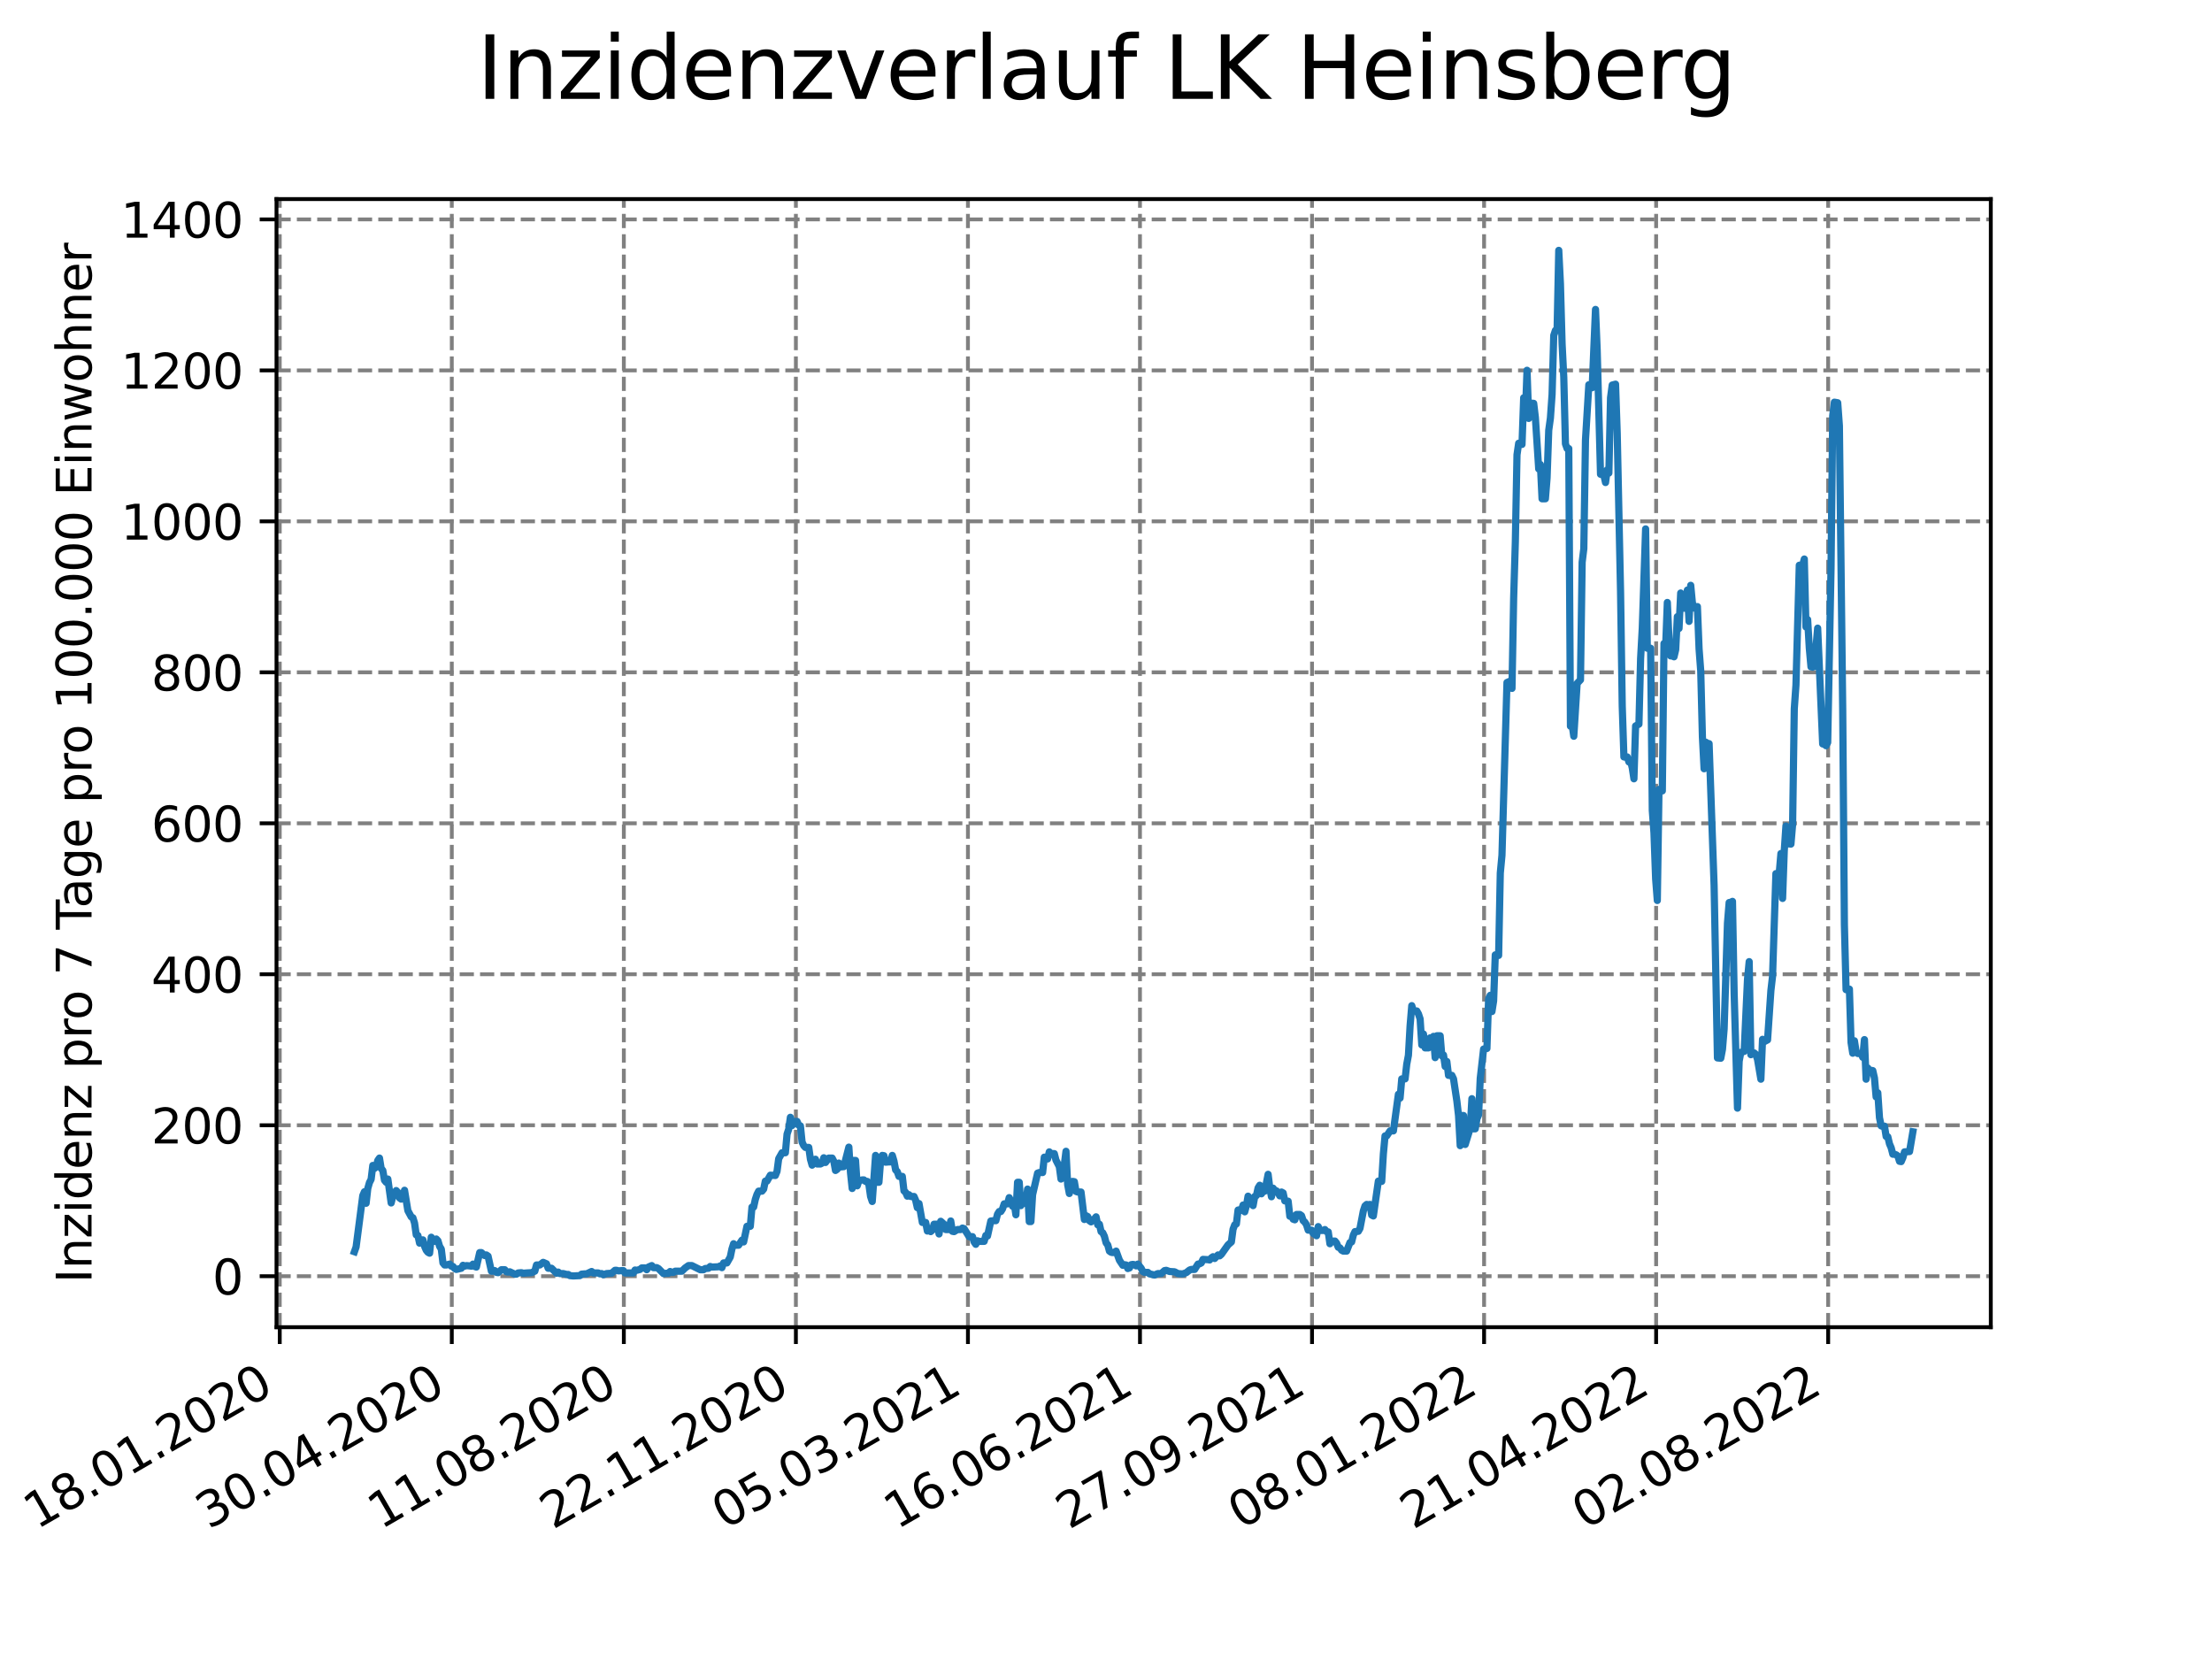 <?xml version="1.0" encoding="utf-8" standalone="no"?>
<!DOCTYPE svg PUBLIC "-//W3C//DTD SVG 1.1//EN"
  "http://www.w3.org/Graphics/SVG/1.1/DTD/svg11.dtd">
<svg xmlns:xlink="http://www.w3.org/1999/xlink" width="460.8pt" height="345.6pt" viewBox="0 0 460.8 345.6" xmlns="http://www.w3.org/2000/svg" version="1.1">
 <defs>
  <style type="text/css">*{stroke-linejoin: round; stroke-linecap: butt}</style>
 </defs>
 <g id="figure_1">
  <g id="patch_1">
   <path d="M 0 345.6 
L 460.8 345.6 
L 460.8 0 
L 0 0 
z
" style="fill: #ffffff"/>
  </g>
  <g id="axes_1">
   <g id="patch_2">
    <path d="M 57.6 276.48 
L 414.72 276.48 
L 414.72 41.472 
L 57.6 41.472 
z
" style="fill: #ffffff"/>
   </g>
   <g id="matplotlib.axis_1">
    <g id="xtick_1">
     <g id="line2d_1">
      <path d="M 58.276 276.48 
L 58.276 41.472 
" clip-path="url(#p4621b4d606)" style="fill: none; stroke-dasharray: 2.96,1.28; stroke-dashoffset: 0; stroke: #808080; stroke-width: 0.8"/>
     </g>
     <g id="line2d_2">
      <defs>
       <path id="m9d79e80328" d="M 0 0 
L 0 3.5 
" style="stroke: #000000; stroke-width: 0.8"/>
      </defs>
      <g>
       <use xlink:href="#m9d79e80328" x="58.276" y="276.48" style="stroke: #000000; stroke-width: 0.8"/>
      </g>
     </g>
     <g id="text_1">
      <!-- 18.01.2020 -->
      <g transform="translate(7.65 318.689) rotate(-30) scale(0.1 -0.1)">
       <defs>
        <path id="DejaVuSans-31" d="M 794 531 
L 1825 531 
L 1825 4091 
L 703 3866 
L 703 4441 
L 1819 4666 
L 2450 4666 
L 2450 531 
L 3481 531 
L 3481 0 
L 794 0 
L 794 531 
z
" transform="scale(0.016)"/>
        <path id="DejaVuSans-38" d="M 2034 2216 
Q 1584 2216 1326 1975 
Q 1069 1734 1069 1313 
Q 1069 891 1326 650 
Q 1584 409 2034 409 
Q 2484 409 2743 651 
Q 3003 894 3003 1313 
Q 3003 1734 2745 1975 
Q 2488 2216 2034 2216 
z
M 1403 2484 
Q 997 2584 770 2862 
Q 544 3141 544 3541 
Q 544 4100 942 4425 
Q 1341 4750 2034 4750 
Q 2731 4750 3128 4425 
Q 3525 4100 3525 3541 
Q 3525 3141 3298 2862 
Q 3072 2584 2669 2484 
Q 3125 2378 3379 2068 
Q 3634 1759 3634 1313 
Q 3634 634 3220 271 
Q 2806 -91 2034 -91 
Q 1263 -91 848 271 
Q 434 634 434 1313 
Q 434 1759 690 2068 
Q 947 2378 1403 2484 
z
M 1172 3481 
Q 1172 3119 1398 2916 
Q 1625 2713 2034 2713 
Q 2441 2713 2670 2916 
Q 2900 3119 2900 3481 
Q 2900 3844 2670 4047 
Q 2441 4250 2034 4250 
Q 1625 4250 1398 4047 
Q 1172 3844 1172 3481 
z
" transform="scale(0.016)"/>
        <path id="DejaVuSans-2e" d="M 684 794 
L 1344 794 
L 1344 0 
L 684 0 
L 684 794 
z
" transform="scale(0.016)"/>
        <path id="DejaVuSans-30" d="M 2034 4250 
Q 1547 4250 1301 3770 
Q 1056 3291 1056 2328 
Q 1056 1369 1301 889 
Q 1547 409 2034 409 
Q 2525 409 2770 889 
Q 3016 1369 3016 2328 
Q 3016 3291 2770 3770 
Q 2525 4250 2034 4250 
z
M 2034 4750 
Q 2819 4750 3233 4129 
Q 3647 3509 3647 2328 
Q 3647 1150 3233 529 
Q 2819 -91 2034 -91 
Q 1250 -91 836 529 
Q 422 1150 422 2328 
Q 422 3509 836 4129 
Q 1250 4750 2034 4750 
z
" transform="scale(0.016)"/>
        <path id="DejaVuSans-32" d="M 1228 531 
L 3431 531 
L 3431 0 
L 469 0 
L 469 531 
Q 828 903 1448 1529 
Q 2069 2156 2228 2338 
Q 2531 2678 2651 2914 
Q 2772 3150 2772 3378 
Q 2772 3750 2511 3984 
Q 2250 4219 1831 4219 
Q 1534 4219 1204 4116 
Q 875 4013 500 3803 
L 500 4441 
Q 881 4594 1212 4672 
Q 1544 4750 1819 4750 
Q 2544 4750 2975 4387 
Q 3406 4025 3406 3419 
Q 3406 3131 3298 2873 
Q 3191 2616 2906 2266 
Q 2828 2175 2409 1742 
Q 1991 1309 1228 531 
z
" transform="scale(0.016)"/>
       </defs>
       <use xlink:href="#DejaVuSans-31"/>
       <use xlink:href="#DejaVuSans-38" x="63.623"/>
       <use xlink:href="#DejaVuSans-2e" x="127.246"/>
       <use xlink:href="#DejaVuSans-30" x="159.033"/>
       <use xlink:href="#DejaVuSans-31" x="222.656"/>
       <use xlink:href="#DejaVuSans-2e" x="286.279"/>
       <use xlink:href="#DejaVuSans-32" x="318.066"/>
       <use xlink:href="#DejaVuSans-30" x="381.689"/>
       <use xlink:href="#DejaVuSans-32" x="445.312"/>
       <use xlink:href="#DejaVuSans-30" x="508.936"/>
      </g>
     </g>
    </g>
    <g id="xtick_2">
     <g id="line2d_3">
      <path d="M 94.116 276.48 
L 94.116 41.472 
" clip-path="url(#p4621b4d606)" style="fill: none; stroke-dasharray: 2.96,1.28; stroke-dashoffset: 0; stroke: #808080; stroke-width: 0.8"/>
     </g>
     <g id="line2d_4">
      <g>
       <use xlink:href="#m9d79e80328" x="94.116" y="276.48" style="stroke: #000000; stroke-width: 0.8"/>
      </g>
     </g>
     <g id="text_2">
      <!-- 30.04.2020 -->
      <g transform="translate(43.491 318.689) rotate(-30) scale(0.1 -0.1)">
       <defs>
        <path id="DejaVuSans-33" d="M 2597 2516 
Q 3050 2419 3304 2112 
Q 3559 1806 3559 1356 
Q 3559 666 3084 287 
Q 2609 -91 1734 -91 
Q 1441 -91 1130 -33 
Q 819 25 488 141 
L 488 750 
Q 750 597 1062 519 
Q 1375 441 1716 441 
Q 2309 441 2620 675 
Q 2931 909 2931 1356 
Q 2931 1769 2642 2001 
Q 2353 2234 1838 2234 
L 1294 2234 
L 1294 2753 
L 1863 2753 
Q 2328 2753 2575 2939 
Q 2822 3125 2822 3475 
Q 2822 3834 2567 4026 
Q 2313 4219 1838 4219 
Q 1578 4219 1281 4162 
Q 984 4106 628 3988 
L 628 4550 
Q 988 4650 1302 4700 
Q 1616 4750 1894 4750 
Q 2613 4750 3031 4423 
Q 3450 4097 3450 3541 
Q 3450 3153 3228 2886 
Q 3006 2619 2597 2516 
z
" transform="scale(0.016)"/>
        <path id="DejaVuSans-34" d="M 2419 4116 
L 825 1625 
L 2419 1625 
L 2419 4116 
z
M 2253 4666 
L 3047 4666 
L 3047 1625 
L 3713 1625 
L 3713 1100 
L 3047 1100 
L 3047 0 
L 2419 0 
L 2419 1100 
L 313 1100 
L 313 1709 
L 2253 4666 
z
" transform="scale(0.016)"/>
       </defs>
       <use xlink:href="#DejaVuSans-33"/>
       <use xlink:href="#DejaVuSans-30" x="63.623"/>
       <use xlink:href="#DejaVuSans-2e" x="127.246"/>
       <use xlink:href="#DejaVuSans-30" x="159.033"/>
       <use xlink:href="#DejaVuSans-34" x="222.656"/>
       <use xlink:href="#DejaVuSans-2e" x="286.279"/>
       <use xlink:href="#DejaVuSans-32" x="318.066"/>
       <use xlink:href="#DejaVuSans-30" x="381.689"/>
       <use xlink:href="#DejaVuSans-32" x="445.312"/>
       <use xlink:href="#DejaVuSans-30" x="508.936"/>
      </g>
     </g>
    </g>
    <g id="xtick_3">
     <g id="line2d_5">
      <path d="M 129.957 276.48 
L 129.957 41.472 
" clip-path="url(#p4621b4d606)" style="fill: none; stroke-dasharray: 2.96,1.28; stroke-dashoffset: 0; stroke: #808080; stroke-width: 0.8"/>
     </g>
     <g id="line2d_6">
      <g>
       <use xlink:href="#m9d79e80328" x="129.957" y="276.48" style="stroke: #000000; stroke-width: 0.8"/>
      </g>
     </g>
     <g id="text_3">
      <!-- 11.08.2020 -->
      <g transform="translate(79.332 318.689) rotate(-30) scale(0.1 -0.1)">
       <use xlink:href="#DejaVuSans-31"/>
       <use xlink:href="#DejaVuSans-31" x="63.623"/>
       <use xlink:href="#DejaVuSans-2e" x="127.246"/>
       <use xlink:href="#DejaVuSans-30" x="159.033"/>
       <use xlink:href="#DejaVuSans-38" x="222.656"/>
       <use xlink:href="#DejaVuSans-2e" x="286.279"/>
       <use xlink:href="#DejaVuSans-32" x="318.066"/>
       <use xlink:href="#DejaVuSans-30" x="381.689"/>
       <use xlink:href="#DejaVuSans-32" x="445.312"/>
       <use xlink:href="#DejaVuSans-30" x="508.936"/>
      </g>
     </g>
    </g>
    <g id="xtick_4">
     <g id="line2d_7">
      <path d="M 165.798 276.48 
L 165.798 41.472 
" clip-path="url(#p4621b4d606)" style="fill: none; stroke-dasharray: 2.96,1.28; stroke-dashoffset: 0; stroke: #808080; stroke-width: 0.8"/>
     </g>
     <g id="line2d_8">
      <g>
       <use xlink:href="#m9d79e80328" x="165.798" y="276.48" style="stroke: #000000; stroke-width: 0.8"/>
      </g>
     </g>
     <g id="text_4">
      <!-- 22.11.2020 -->
      <g transform="translate(115.173 318.689) rotate(-30) scale(0.1 -0.1)">
       <use xlink:href="#DejaVuSans-32"/>
       <use xlink:href="#DejaVuSans-32" x="63.623"/>
       <use xlink:href="#DejaVuSans-2e" x="127.246"/>
       <use xlink:href="#DejaVuSans-31" x="159.033"/>
       <use xlink:href="#DejaVuSans-31" x="222.656"/>
       <use xlink:href="#DejaVuSans-2e" x="286.279"/>
       <use xlink:href="#DejaVuSans-32" x="318.066"/>
       <use xlink:href="#DejaVuSans-30" x="381.689"/>
       <use xlink:href="#DejaVuSans-32" x="445.312"/>
       <use xlink:href="#DejaVuSans-30" x="508.936"/>
      </g>
     </g>
    </g>
    <g id="xtick_5">
     <g id="line2d_9">
      <path d="M 201.639 276.48 
L 201.639 41.472 
" clip-path="url(#p4621b4d606)" style="fill: none; stroke-dasharray: 2.96,1.28; stroke-dashoffset: 0; stroke: #808080; stroke-width: 0.8"/>
     </g>
     <g id="line2d_10">
      <g>
       <use xlink:href="#m9d79e80328" x="201.639" y="276.48" style="stroke: #000000; stroke-width: 0.8"/>
      </g>
     </g>
     <g id="text_5">
      <!-- 05.03.2021 -->
      <g transform="translate(151.013 318.689) rotate(-30) scale(0.1 -0.1)">
       <defs>
        <path id="DejaVuSans-35" d="M 691 4666 
L 3169 4666 
L 3169 4134 
L 1269 4134 
L 1269 2991 
Q 1406 3038 1543 3061 
Q 1681 3084 1819 3084 
Q 2600 3084 3056 2656 
Q 3513 2228 3513 1497 
Q 3513 744 3044 326 
Q 2575 -91 1722 -91 
Q 1428 -91 1123 -41 
Q 819 9 494 109 
L 494 744 
Q 775 591 1075 516 
Q 1375 441 1709 441 
Q 2250 441 2565 725 
Q 2881 1009 2881 1497 
Q 2881 1984 2565 2268 
Q 2250 2553 1709 2553 
Q 1456 2553 1204 2497 
Q 953 2441 691 2322 
L 691 4666 
z
" transform="scale(0.016)"/>
       </defs>
       <use xlink:href="#DejaVuSans-30"/>
       <use xlink:href="#DejaVuSans-35" x="63.623"/>
       <use xlink:href="#DejaVuSans-2e" x="127.246"/>
       <use xlink:href="#DejaVuSans-30" x="159.033"/>
       <use xlink:href="#DejaVuSans-33" x="222.656"/>
       <use xlink:href="#DejaVuSans-2e" x="286.279"/>
       <use xlink:href="#DejaVuSans-32" x="318.066"/>
       <use xlink:href="#DejaVuSans-30" x="381.689"/>
       <use xlink:href="#DejaVuSans-32" x="445.312"/>
       <use xlink:href="#DejaVuSans-31" x="508.936"/>
      </g>
     </g>
    </g>
    <g id="xtick_6">
     <g id="line2d_11">
      <path d="M 237.479 276.48 
L 237.479 41.472 
" clip-path="url(#p4621b4d606)" style="fill: none; stroke-dasharray: 2.96,1.28; stroke-dashoffset: 0; stroke: #808080; stroke-width: 0.8"/>
     </g>
     <g id="line2d_12">
      <g>
       <use xlink:href="#m9d79e80328" x="237.479" y="276.48" style="stroke: #000000; stroke-width: 0.8"/>
      </g>
     </g>
     <g id="text_6">
      <!-- 16.06.2021 -->
      <g transform="translate(186.854 318.689) rotate(-30) scale(0.1 -0.1)">
       <defs>
        <path id="DejaVuSans-36" d="M 2113 2584 
Q 1688 2584 1439 2293 
Q 1191 2003 1191 1497 
Q 1191 994 1439 701 
Q 1688 409 2113 409 
Q 2538 409 2786 701 
Q 3034 994 3034 1497 
Q 3034 2003 2786 2293 
Q 2538 2584 2113 2584 
z
M 3366 4563 
L 3366 3988 
Q 3128 4100 2886 4159 
Q 2644 4219 2406 4219 
Q 1781 4219 1451 3797 
Q 1122 3375 1075 2522 
Q 1259 2794 1537 2939 
Q 1816 3084 2150 3084 
Q 2853 3084 3261 2657 
Q 3669 2231 3669 1497 
Q 3669 778 3244 343 
Q 2819 -91 2113 -91 
Q 1303 -91 875 529 
Q 447 1150 447 2328 
Q 447 3434 972 4092 
Q 1497 4750 2381 4750 
Q 2619 4750 2861 4703 
Q 3103 4656 3366 4563 
z
" transform="scale(0.016)"/>
       </defs>
       <use xlink:href="#DejaVuSans-31"/>
       <use xlink:href="#DejaVuSans-36" x="63.623"/>
       <use xlink:href="#DejaVuSans-2e" x="127.246"/>
       <use xlink:href="#DejaVuSans-30" x="159.033"/>
       <use xlink:href="#DejaVuSans-36" x="222.656"/>
       <use xlink:href="#DejaVuSans-2e" x="286.279"/>
       <use xlink:href="#DejaVuSans-32" x="318.066"/>
       <use xlink:href="#DejaVuSans-30" x="381.689"/>
       <use xlink:href="#DejaVuSans-32" x="445.312"/>
       <use xlink:href="#DejaVuSans-31" x="508.936"/>
      </g>
     </g>
    </g>
    <g id="xtick_7">
     <g id="line2d_13">
      <path d="M 273.32 276.48 
L 273.32 41.472 
" clip-path="url(#p4621b4d606)" style="fill: none; stroke-dasharray: 2.96,1.28; stroke-dashoffset: 0; stroke: #808080; stroke-width: 0.8"/>
     </g>
     <g id="line2d_14">
      <g>
       <use xlink:href="#m9d79e80328" x="273.32" y="276.48" style="stroke: #000000; stroke-width: 0.8"/>
      </g>
     </g>
     <g id="text_7">
      <!-- 27.09.2021 -->
      <g transform="translate(222.695 318.689) rotate(-30) scale(0.1 -0.1)">
       <defs>
        <path id="DejaVuSans-37" d="M 525 4666 
L 3525 4666 
L 3525 4397 
L 1831 0 
L 1172 0 
L 2766 4134 
L 525 4134 
L 525 4666 
z
" transform="scale(0.016)"/>
        <path id="DejaVuSans-39" d="M 703 97 
L 703 672 
Q 941 559 1184 500 
Q 1428 441 1663 441 
Q 2288 441 2617 861 
Q 2947 1281 2994 2138 
Q 2813 1869 2534 1725 
Q 2256 1581 1919 1581 
Q 1219 1581 811 2004 
Q 403 2428 403 3163 
Q 403 3881 828 4315 
Q 1253 4750 1959 4750 
Q 2769 4750 3195 4129 
Q 3622 3509 3622 2328 
Q 3622 1225 3098 567 
Q 2575 -91 1691 -91 
Q 1453 -91 1209 -44 
Q 966 3 703 97 
z
M 1959 2075 
Q 2384 2075 2632 2365 
Q 2881 2656 2881 3163 
Q 2881 3666 2632 3958 
Q 2384 4250 1959 4250 
Q 1534 4250 1286 3958 
Q 1038 3666 1038 3163 
Q 1038 2656 1286 2365 
Q 1534 2075 1959 2075 
z
" transform="scale(0.016)"/>
       </defs>
       <use xlink:href="#DejaVuSans-32"/>
       <use xlink:href="#DejaVuSans-37" x="63.623"/>
       <use xlink:href="#DejaVuSans-2e" x="127.246"/>
       <use xlink:href="#DejaVuSans-30" x="159.033"/>
       <use xlink:href="#DejaVuSans-39" x="222.656"/>
       <use xlink:href="#DejaVuSans-2e" x="286.279"/>
       <use xlink:href="#DejaVuSans-32" x="318.066"/>
       <use xlink:href="#DejaVuSans-30" x="381.689"/>
       <use xlink:href="#DejaVuSans-32" x="445.312"/>
       <use xlink:href="#DejaVuSans-31" x="508.936"/>
      </g>
     </g>
    </g>
    <g id="xtick_8">
     <g id="line2d_15">
      <path d="M 309.161 276.48 
L 309.161 41.472 
" clip-path="url(#p4621b4d606)" style="fill: none; stroke-dasharray: 2.96,1.28; stroke-dashoffset: 0; stroke: #808080; stroke-width: 0.8"/>
     </g>
     <g id="line2d_16">
      <g>
       <use xlink:href="#m9d79e80328" x="309.161" y="276.48" style="stroke: #000000; stroke-width: 0.8"/>
      </g>
     </g>
     <g id="text_8">
      <!-- 08.01.2022 -->
      <g transform="translate(258.536 318.689) rotate(-30) scale(0.1 -0.1)">
       <use xlink:href="#DejaVuSans-30"/>
       <use xlink:href="#DejaVuSans-38" x="63.623"/>
       <use xlink:href="#DejaVuSans-2e" x="127.246"/>
       <use xlink:href="#DejaVuSans-30" x="159.033"/>
       <use xlink:href="#DejaVuSans-31" x="222.656"/>
       <use xlink:href="#DejaVuSans-2e" x="286.279"/>
       <use xlink:href="#DejaVuSans-32" x="318.066"/>
       <use xlink:href="#DejaVuSans-30" x="381.689"/>
       <use xlink:href="#DejaVuSans-32" x="445.312"/>
       <use xlink:href="#DejaVuSans-32" x="508.936"/>
      </g>
     </g>
    </g>
    <g id="xtick_9">
     <g id="line2d_17">
      <path d="M 345.002 276.48 
L 345.002 41.472 
" clip-path="url(#p4621b4d606)" style="fill: none; stroke-dasharray: 2.96,1.28; stroke-dashoffset: 0; stroke: #808080; stroke-width: 0.8"/>
     </g>
     <g id="line2d_18">
      <g>
       <use xlink:href="#m9d79e80328" x="345.002" y="276.48" style="stroke: #000000; stroke-width: 0.8"/>
      </g>
     </g>
     <g id="text_9">
      <!-- 21.04.2022 -->
      <g transform="translate(294.376 318.689) rotate(-30) scale(0.1 -0.1)">
       <use xlink:href="#DejaVuSans-32"/>
       <use xlink:href="#DejaVuSans-31" x="63.623"/>
       <use xlink:href="#DejaVuSans-2e" x="127.246"/>
       <use xlink:href="#DejaVuSans-30" x="159.033"/>
       <use xlink:href="#DejaVuSans-34" x="222.656"/>
       <use xlink:href="#DejaVuSans-2e" x="286.279"/>
       <use xlink:href="#DejaVuSans-32" x="318.066"/>
       <use xlink:href="#DejaVuSans-30" x="381.689"/>
       <use xlink:href="#DejaVuSans-32" x="445.312"/>
       <use xlink:href="#DejaVuSans-32" x="508.936"/>
      </g>
     </g>
    </g>
    <g id="xtick_10">
     <g id="line2d_19">
      <path d="M 380.842 276.48 
L 380.842 41.472 
" clip-path="url(#p4621b4d606)" style="fill: none; stroke-dasharray: 2.96,1.28; stroke-dashoffset: 0; stroke: #808080; stroke-width: 0.8"/>
     </g>
     <g id="line2d_20">
      <g>
       <use xlink:href="#m9d79e80328" x="380.842" y="276.48" style="stroke: #000000; stroke-width: 0.8"/>
      </g>
     </g>
     <g id="text_10">
      <!-- 02.08.2022 -->
      <g transform="translate(330.217 318.689) rotate(-30) scale(0.1 -0.1)">
       <use xlink:href="#DejaVuSans-30"/>
       <use xlink:href="#DejaVuSans-32" x="63.623"/>
       <use xlink:href="#DejaVuSans-2e" x="127.246"/>
       <use xlink:href="#DejaVuSans-30" x="159.033"/>
       <use xlink:href="#DejaVuSans-38" x="222.656"/>
       <use xlink:href="#DejaVuSans-2e" x="286.279"/>
       <use xlink:href="#DejaVuSans-32" x="318.066"/>
       <use xlink:href="#DejaVuSans-30" x="381.689"/>
       <use xlink:href="#DejaVuSans-32" x="445.312"/>
       <use xlink:href="#DejaVuSans-32" x="508.936"/>
      </g>
     </g>
    </g>
   </g>
   <g id="matplotlib.axis_2">
    <g id="ytick_1">
     <g id="line2d_21">
      <path d="M 57.6 265.859 
L 414.72 265.859 
" clip-path="url(#p4621b4d606)" style="fill: none; stroke-dasharray: 2.96,1.28; stroke-dashoffset: 0; stroke: #808080; stroke-width: 0.8"/>
     </g>
     <g id="line2d_22">
      <defs>
       <path id="mad945500ff" d="M 0 0 
L -3.5 0 
" style="stroke: #000000; stroke-width: 0.8"/>
      </defs>
      <g>
       <use xlink:href="#mad945500ff" x="57.6" y="265.859" style="stroke: #000000; stroke-width: 0.8"/>
      </g>
     </g>
     <g id="text_11">
      <!-- 0 -->
      <g transform="translate(44.237 269.659) scale(0.1 -0.1)">
       <use xlink:href="#DejaVuSans-30"/>
      </g>
     </g>
    </g>
    <g id="ytick_2">
     <g id="line2d_23">
      <path d="M 57.6 234.409 
L 414.72 234.409 
" clip-path="url(#p4621b4d606)" style="fill: none; stroke-dasharray: 2.96,1.28; stroke-dashoffset: 0; stroke: #808080; stroke-width: 0.8"/>
     </g>
     <g id="line2d_24">
      <g>
       <use xlink:href="#mad945500ff" x="57.6" y="234.409" style="stroke: #000000; stroke-width: 0.8"/>
      </g>
     </g>
     <g id="text_12">
      <!-- 200 -->
      <g transform="translate(31.512 238.208) scale(0.1 -0.1)">
       <use xlink:href="#DejaVuSans-32"/>
       <use xlink:href="#DejaVuSans-30" x="63.623"/>
       <use xlink:href="#DejaVuSans-30" x="127.246"/>
      </g>
     </g>
    </g>
    <g id="ytick_3">
     <g id="line2d_25">
      <path d="M 57.6 202.959 
L 414.72 202.959 
" clip-path="url(#p4621b4d606)" style="fill: none; stroke-dasharray: 2.96,1.28; stroke-dashoffset: 0; stroke: #808080; stroke-width: 0.8"/>
     </g>
     <g id="line2d_26">
      <g>
       <use xlink:href="#mad945500ff" x="57.6" y="202.959" style="stroke: #000000; stroke-width: 0.8"/>
      </g>
     </g>
     <g id="text_13">
      <!-- 400 -->
      <g transform="translate(31.512 206.758) scale(0.1 -0.1)">
       <use xlink:href="#DejaVuSans-34"/>
       <use xlink:href="#DejaVuSans-30" x="63.623"/>
       <use xlink:href="#DejaVuSans-30" x="127.246"/>
      </g>
     </g>
    </g>
    <g id="ytick_4">
     <g id="line2d_27">
      <path d="M 57.6 171.508 
L 414.72 171.508 
" clip-path="url(#p4621b4d606)" style="fill: none; stroke-dasharray: 2.96,1.28; stroke-dashoffset: 0; stroke: #808080; stroke-width: 0.8"/>
     </g>
     <g id="line2d_28">
      <g>
       <use xlink:href="#mad945500ff" x="57.6" y="171.508" style="stroke: #000000; stroke-width: 0.8"/>
      </g>
     </g>
     <g id="text_14">
      <!-- 600 -->
      <g transform="translate(31.512 175.308) scale(0.1 -0.1)">
       <use xlink:href="#DejaVuSans-36"/>
       <use xlink:href="#DejaVuSans-30" x="63.623"/>
       <use xlink:href="#DejaVuSans-30" x="127.246"/>
      </g>
     </g>
    </g>
    <g id="ytick_5">
     <g id="line2d_29">
      <path d="M 57.6 140.058 
L 414.72 140.058 
" clip-path="url(#p4621b4d606)" style="fill: none; stroke-dasharray: 2.96,1.28; stroke-dashoffset: 0; stroke: #808080; stroke-width: 0.8"/>
     </g>
     <g id="line2d_30">
      <g>
       <use xlink:href="#mad945500ff" x="57.6" y="140.058" style="stroke: #000000; stroke-width: 0.8"/>
      </g>
     </g>
     <g id="text_15">
      <!-- 800 -->
      <g transform="translate(31.512 143.857) scale(0.1 -0.1)">
       <use xlink:href="#DejaVuSans-38"/>
       <use xlink:href="#DejaVuSans-30" x="63.623"/>
       <use xlink:href="#DejaVuSans-30" x="127.246"/>
      </g>
     </g>
    </g>
    <g id="ytick_6">
     <g id="line2d_31">
      <path d="M 57.6 108.608 
L 414.72 108.608 
" clip-path="url(#p4621b4d606)" style="fill: none; stroke-dasharray: 2.96,1.28; stroke-dashoffset: 0; stroke: #808080; stroke-width: 0.8"/>
     </g>
     <g id="line2d_32">
      <g>
       <use xlink:href="#mad945500ff" x="57.6" y="108.608" style="stroke: #000000; stroke-width: 0.8"/>
      </g>
     </g>
     <g id="text_16">
      <!-- 1000 -->
      <g transform="translate(25.15 112.407) scale(0.1 -0.1)">
       <use xlink:href="#DejaVuSans-31"/>
       <use xlink:href="#DejaVuSans-30" x="63.623"/>
       <use xlink:href="#DejaVuSans-30" x="127.246"/>
       <use xlink:href="#DejaVuSans-30" x="190.869"/>
      </g>
     </g>
    </g>
    <g id="ytick_7">
     <g id="line2d_33">
      <path d="M 57.6 77.158 
L 414.72 77.158 
" clip-path="url(#p4621b4d606)" style="fill: none; stroke-dasharray: 2.96,1.28; stroke-dashoffset: 0; stroke: #808080; stroke-width: 0.8"/>
     </g>
     <g id="line2d_34">
      <g>
       <use xlink:href="#mad945500ff" x="57.6" y="77.158" style="stroke: #000000; stroke-width: 0.8"/>
      </g>
     </g>
     <g id="text_17">
      <!-- 1200 -->
      <g transform="translate(25.15 80.957) scale(0.1 -0.1)">
       <use xlink:href="#DejaVuSans-31"/>
       <use xlink:href="#DejaVuSans-32" x="63.623"/>
       <use xlink:href="#DejaVuSans-30" x="127.246"/>
       <use xlink:href="#DejaVuSans-30" x="190.869"/>
      </g>
     </g>
    </g>
    <g id="ytick_8">
     <g id="line2d_35">
      <path d="M 57.6 45.707 
L 414.72 45.707 
" clip-path="url(#p4621b4d606)" style="fill: none; stroke-dasharray: 2.96,1.28; stroke-dashoffset: 0; stroke: #808080; stroke-width: 0.8"/>
     </g>
     <g id="line2d_36">
      <g>
       <use xlink:href="#mad945500ff" x="57.6" y="45.707" style="stroke: #000000; stroke-width: 0.8"/>
      </g>
     </g>
     <g id="text_18">
      <!-- 1400 -->
      <g transform="translate(25.15 49.507) scale(0.1 -0.1)">
       <use xlink:href="#DejaVuSans-31"/>
       <use xlink:href="#DejaVuSans-34" x="63.623"/>
       <use xlink:href="#DejaVuSans-30" x="127.246"/>
       <use xlink:href="#DejaVuSans-30" x="190.869"/>
      </g>
     </g>
    </g>
    <g id="text_19">
     <!-- Inzidenz pro 7 Tage pro 100.000 Einwohner -->
     <g transform="translate(19.07 267.301) rotate(-90) scale(0.1 -0.1)">
      <defs>
       <path id="DejaVuSans-49" d="M 628 4666 
L 1259 4666 
L 1259 0 
L 628 0 
L 628 4666 
z
" transform="scale(0.016)"/>
       <path id="DejaVuSans-6e" d="M 3513 2113 
L 3513 0 
L 2938 0 
L 2938 2094 
Q 2938 2591 2744 2837 
Q 2550 3084 2163 3084 
Q 1697 3084 1428 2787 
Q 1159 2491 1159 1978 
L 1159 0 
L 581 0 
L 581 3500 
L 1159 3500 
L 1159 2956 
Q 1366 3272 1645 3428 
Q 1925 3584 2291 3584 
Q 2894 3584 3203 3211 
Q 3513 2838 3513 2113 
z
" transform="scale(0.016)"/>
       <path id="DejaVuSans-7a" d="M 353 3500 
L 3084 3500 
L 3084 2975 
L 922 459 
L 3084 459 
L 3084 0 
L 275 0 
L 275 525 
L 2438 3041 
L 353 3041 
L 353 3500 
z
" transform="scale(0.016)"/>
       <path id="DejaVuSans-69" d="M 603 3500 
L 1178 3500 
L 1178 0 
L 603 0 
L 603 3500 
z
M 603 4863 
L 1178 4863 
L 1178 4134 
L 603 4134 
L 603 4863 
z
" transform="scale(0.016)"/>
       <path id="DejaVuSans-64" d="M 2906 2969 
L 2906 4863 
L 3481 4863 
L 3481 0 
L 2906 0 
L 2906 525 
Q 2725 213 2448 61 
Q 2172 -91 1784 -91 
Q 1150 -91 751 415 
Q 353 922 353 1747 
Q 353 2572 751 3078 
Q 1150 3584 1784 3584 
Q 2172 3584 2448 3432 
Q 2725 3281 2906 2969 
z
M 947 1747 
Q 947 1113 1208 752 
Q 1469 391 1925 391 
Q 2381 391 2643 752 
Q 2906 1113 2906 1747 
Q 2906 2381 2643 2742 
Q 2381 3103 1925 3103 
Q 1469 3103 1208 2742 
Q 947 2381 947 1747 
z
" transform="scale(0.016)"/>
       <path id="DejaVuSans-65" d="M 3597 1894 
L 3597 1613 
L 953 1613 
Q 991 1019 1311 708 
Q 1631 397 2203 397 
Q 2534 397 2845 478 
Q 3156 559 3463 722 
L 3463 178 
Q 3153 47 2828 -22 
Q 2503 -91 2169 -91 
Q 1331 -91 842 396 
Q 353 884 353 1716 
Q 353 2575 817 3079 
Q 1281 3584 2069 3584 
Q 2775 3584 3186 3129 
Q 3597 2675 3597 1894 
z
M 3022 2063 
Q 3016 2534 2758 2815 
Q 2500 3097 2075 3097 
Q 1594 3097 1305 2825 
Q 1016 2553 972 2059 
L 3022 2063 
z
" transform="scale(0.016)"/>
       <path id="DejaVuSans-20" transform="scale(0.016)"/>
       <path id="DejaVuSans-70" d="M 1159 525 
L 1159 -1331 
L 581 -1331 
L 581 3500 
L 1159 3500 
L 1159 2969 
Q 1341 3281 1617 3432 
Q 1894 3584 2278 3584 
Q 2916 3584 3314 3078 
Q 3713 2572 3713 1747 
Q 3713 922 3314 415 
Q 2916 -91 2278 -91 
Q 1894 -91 1617 61 
Q 1341 213 1159 525 
z
M 3116 1747 
Q 3116 2381 2855 2742 
Q 2594 3103 2138 3103 
Q 1681 3103 1420 2742 
Q 1159 2381 1159 1747 
Q 1159 1113 1420 752 
Q 1681 391 2138 391 
Q 2594 391 2855 752 
Q 3116 1113 3116 1747 
z
" transform="scale(0.016)"/>
       <path id="DejaVuSans-72" d="M 2631 2963 
Q 2534 3019 2420 3045 
Q 2306 3072 2169 3072 
Q 1681 3072 1420 2755 
Q 1159 2438 1159 1844 
L 1159 0 
L 581 0 
L 581 3500 
L 1159 3500 
L 1159 2956 
Q 1341 3275 1631 3429 
Q 1922 3584 2338 3584 
Q 2397 3584 2469 3576 
Q 2541 3569 2628 3553 
L 2631 2963 
z
" transform="scale(0.016)"/>
       <path id="DejaVuSans-6f" d="M 1959 3097 
Q 1497 3097 1228 2736 
Q 959 2375 959 1747 
Q 959 1119 1226 758 
Q 1494 397 1959 397 
Q 2419 397 2687 759 
Q 2956 1122 2956 1747 
Q 2956 2369 2687 2733 
Q 2419 3097 1959 3097 
z
M 1959 3584 
Q 2709 3584 3137 3096 
Q 3566 2609 3566 1747 
Q 3566 888 3137 398 
Q 2709 -91 1959 -91 
Q 1206 -91 779 398 
Q 353 888 353 1747 
Q 353 2609 779 3096 
Q 1206 3584 1959 3584 
z
" transform="scale(0.016)"/>
       <path id="DejaVuSans-54" d="M -19 4666 
L 3928 4666 
L 3928 4134 
L 2272 4134 
L 2272 0 
L 1638 0 
L 1638 4134 
L -19 4134 
L -19 4666 
z
" transform="scale(0.016)"/>
       <path id="DejaVuSans-61" d="M 2194 1759 
Q 1497 1759 1228 1600 
Q 959 1441 959 1056 
Q 959 750 1161 570 
Q 1363 391 1709 391 
Q 2188 391 2477 730 
Q 2766 1069 2766 1631 
L 2766 1759 
L 2194 1759 
z
M 3341 1997 
L 3341 0 
L 2766 0 
L 2766 531 
Q 2569 213 2275 61 
Q 1981 -91 1556 -91 
Q 1019 -91 701 211 
Q 384 513 384 1019 
Q 384 1609 779 1909 
Q 1175 2209 1959 2209 
L 2766 2209 
L 2766 2266 
Q 2766 2663 2505 2880 
Q 2244 3097 1772 3097 
Q 1472 3097 1187 3025 
Q 903 2953 641 2809 
L 641 3341 
Q 956 3463 1253 3523 
Q 1550 3584 1831 3584 
Q 2591 3584 2966 3190 
Q 3341 2797 3341 1997 
z
" transform="scale(0.016)"/>
       <path id="DejaVuSans-67" d="M 2906 1791 
Q 2906 2416 2648 2759 
Q 2391 3103 1925 3103 
Q 1463 3103 1205 2759 
Q 947 2416 947 1791 
Q 947 1169 1205 825 
Q 1463 481 1925 481 
Q 2391 481 2648 825 
Q 2906 1169 2906 1791 
z
M 3481 434 
Q 3481 -459 3084 -895 
Q 2688 -1331 1869 -1331 
Q 1566 -1331 1297 -1286 
Q 1028 -1241 775 -1147 
L 775 -588 
Q 1028 -725 1275 -790 
Q 1522 -856 1778 -856 
Q 2344 -856 2625 -561 
Q 2906 -266 2906 331 
L 2906 616 
Q 2728 306 2450 153 
Q 2172 0 1784 0 
Q 1141 0 747 490 
Q 353 981 353 1791 
Q 353 2603 747 3093 
Q 1141 3584 1784 3584 
Q 2172 3584 2450 3431 
Q 2728 3278 2906 2969 
L 2906 3500 
L 3481 3500 
L 3481 434 
z
" transform="scale(0.016)"/>
       <path id="DejaVuSans-45" d="M 628 4666 
L 3578 4666 
L 3578 4134 
L 1259 4134 
L 1259 2753 
L 3481 2753 
L 3481 2222 
L 1259 2222 
L 1259 531 
L 3634 531 
L 3634 0 
L 628 0 
L 628 4666 
z
" transform="scale(0.016)"/>
       <path id="DejaVuSans-77" d="M 269 3500 
L 844 3500 
L 1563 769 
L 2278 3500 
L 2956 3500 
L 3675 769 
L 4391 3500 
L 4966 3500 
L 4050 0 
L 3372 0 
L 2619 2869 
L 1863 0 
L 1184 0 
L 269 3500 
z
" transform="scale(0.016)"/>
       <path id="DejaVuSans-68" d="M 3513 2113 
L 3513 0 
L 2938 0 
L 2938 2094 
Q 2938 2591 2744 2837 
Q 2550 3084 2163 3084 
Q 1697 3084 1428 2787 
Q 1159 2491 1159 1978 
L 1159 0 
L 581 0 
L 581 4863 
L 1159 4863 
L 1159 2956 
Q 1366 3272 1645 3428 
Q 1925 3584 2291 3584 
Q 2894 3584 3203 3211 
Q 3513 2838 3513 2113 
z
" transform="scale(0.016)"/>
      </defs>
      <use xlink:href="#DejaVuSans-49"/>
      <use xlink:href="#DejaVuSans-6e" x="29.492"/>
      <use xlink:href="#DejaVuSans-7a" x="92.871"/>
      <use xlink:href="#DejaVuSans-69" x="145.361"/>
      <use xlink:href="#DejaVuSans-64" x="173.145"/>
      <use xlink:href="#DejaVuSans-65" x="236.621"/>
      <use xlink:href="#DejaVuSans-6e" x="298.145"/>
      <use xlink:href="#DejaVuSans-7a" x="361.523"/>
      <use xlink:href="#DejaVuSans-20" x="414.014"/>
      <use xlink:href="#DejaVuSans-70" x="445.801"/>
      <use xlink:href="#DejaVuSans-72" x="509.277"/>
      <use xlink:href="#DejaVuSans-6f" x="548.141"/>
      <use xlink:href="#DejaVuSans-20" x="609.322"/>
      <use xlink:href="#DejaVuSans-37" x="641.109"/>
      <use xlink:href="#DejaVuSans-20" x="704.732"/>
      <use xlink:href="#DejaVuSans-54" x="736.52"/>
      <use xlink:href="#DejaVuSans-61" x="781.104"/>
      <use xlink:href="#DejaVuSans-67" x="842.383"/>
      <use xlink:href="#DejaVuSans-65" x="905.859"/>
      <use xlink:href="#DejaVuSans-20" x="967.383"/>
      <use xlink:href="#DejaVuSans-70" x="999.17"/>
      <use xlink:href="#DejaVuSans-72" x="1062.646"/>
      <use xlink:href="#DejaVuSans-6f" x="1101.51"/>
      <use xlink:href="#DejaVuSans-20" x="1162.691"/>
      <use xlink:href="#DejaVuSans-31" x="1194.479"/>
      <use xlink:href="#DejaVuSans-30" x="1258.102"/>
      <use xlink:href="#DejaVuSans-30" x="1321.725"/>
      <use xlink:href="#DejaVuSans-2e" x="1385.348"/>
      <use xlink:href="#DejaVuSans-30" x="1417.135"/>
      <use xlink:href="#DejaVuSans-30" x="1480.758"/>
      <use xlink:href="#DejaVuSans-30" x="1544.381"/>
      <use xlink:href="#DejaVuSans-20" x="1608.004"/>
      <use xlink:href="#DejaVuSans-45" x="1639.791"/>
      <use xlink:href="#DejaVuSans-69" x="1702.975"/>
      <use xlink:href="#DejaVuSans-6e" x="1730.758"/>
      <use xlink:href="#DejaVuSans-77" x="1794.137"/>
      <use xlink:href="#DejaVuSans-6f" x="1875.924"/>
      <use xlink:href="#DejaVuSans-68" x="1937.105"/>
      <use xlink:href="#DejaVuSans-6e" x="2000.484"/>
      <use xlink:href="#DejaVuSans-65" x="2063.863"/>
      <use xlink:href="#DejaVuSans-72" x="2125.387"/>
     </g>
    </g>
   </g>
   <g id="line2d_37">
    <path d="M 73.833 260.752 
L 74.181 259.768 
L 75.573 249.061 
L 75.921 248.261 
L 76.269 250.661 
L 76.616 247.584 
L 76.964 246.353 
L 77.312 245.676 
L 77.66 242.784 
L 78.008 243.4 
L 78.356 243.092 
L 78.704 241.738 
L 79.052 241.246 
L 79.4 243.4 
L 79.748 243.83 
L 80.096 245.861 
L 80.444 246.292 
L 80.792 245.615 
L 81.488 250.599 
L 81.836 249.184 
L 82.184 249.061 
L 82.532 248.015 
L 82.88 248.384 
L 83.228 249.553 
L 83.576 249.799 
L 83.924 249.184 
L 84.272 247.953 
L 84.968 252.199 
L 85.664 253.491 
L 86.012 253.676 
L 86.36 254.783 
L 86.708 257.245 
L 87.056 257.368 
L 87.403 258.968 
L 87.751 258.291 
L 88.099 258.291 
L 88.447 259.644 
L 88.795 260.444 
L 89.143 260.875 
L 89.491 261.06 
L 89.839 257.737 
L 90.187 258.598 
L 90.535 258.598 
L 90.883 258.106 
L 91.231 258.475 
L 91.579 259.644 
L 91.927 260.198 
L 92.275 263.09 
L 92.623 263.521 
L 92.971 263.521 
L 93.667 263.336 
L 94.015 263.767 
L 94.363 263.829 
L 94.711 264.259 
L 95.059 264.444 
L 96.103 264.198 
L 96.451 263.583 
L 96.799 263.767 
L 97.147 263.644 
L 97.843 263.706 
L 98.191 263.767 
L 98.538 263.336 
L 98.886 263.829 
L 99.234 263.952 
L 99.93 260.937 
L 100.278 260.937 
L 100.974 261.552 
L 101.322 261.429 
L 101.67 261.675 
L 102.366 264.813 
L 102.714 264.813 
L 103.062 264.69 
L 103.41 265.059 
L 103.758 265.121 
L 104.454 264.506 
L 105.15 264.506 
L 105.498 264.936 
L 105.846 264.998 
L 106.194 264.936 
L 107.238 265.429 
L 107.586 265.429 
L 107.934 265.182 
L 108.63 265.121 
L 108.978 265.244 
L 109.673 265.182 
L 110.717 265.121 
L 111.413 264.813 
L 111.761 263.521 
L 112.457 263.521 
L 113.153 262.967 
L 113.849 263.275 
L 114.197 264.198 
L 114.893 264.198 
L 115.937 265.244 
L 116.285 264.998 
L 116.633 265.306 
L 117.329 265.306 
L 118.025 265.49 
L 118.373 265.49 
L 118.721 265.736 
L 119.417 265.798 
L 120.808 265.736 
L 121.156 265.429 
L 121.852 265.367 
L 122.2 265.367 
L 123.244 264.875 
L 123.592 265.182 
L 124.636 265.182 
L 124.984 265.367 
L 125.332 265.306 
L 125.68 265.552 
L 126.376 265.306 
L 127.42 265.244 
L 128.116 264.629 
L 128.464 264.629 
L 128.812 264.752 
L 129.508 264.69 
L 129.856 264.69 
L 130.204 265.182 
L 131.943 265.182 
L 132.291 264.567 
L 132.639 264.629 
L 133.335 264.444 
L 133.683 264.136 
L 134.379 264.136 
L 134.727 264.506 
L 135.075 263.952 
L 135.771 263.644 
L 136.119 264.075 
L 136.815 264.075 
L 137.163 264.259 
L 138.207 265.306 
L 138.903 265.244 
L 139.251 265.244 
L 139.599 264.875 
L 139.947 265.059 
L 140.295 265.059 
L 140.643 264.813 
L 142.035 264.813 
L 142.73 264.136 
L 143.426 263.644 
L 144.122 263.644 
L 145.862 264.506 
L 146.558 264.506 
L 146.906 264.259 
L 147.602 264.198 
L 147.95 263.829 
L 148.298 263.952 
L 149.69 263.89 
L 150.038 263.706 
L 150.386 264.075 
L 150.734 263.09 
L 151.43 263.09 
L 152.126 261.86 
L 152.474 260.198 
L 152.822 259.091 
L 153.17 259.398 
L 153.865 259.398 
L 154.561 258.352 
L 154.909 258.721 
L 155.605 255.46 
L 156.301 255.46 
L 156.649 251.461 
L 156.997 251.461 
L 157.345 249.861 
L 157.693 248.815 
L 158.041 248.138 
L 158.737 248.138 
L 159.085 247.707 
L 159.433 246.046 
L 159.781 246.046 
L 160.477 244.815 
L 161.521 244.876 
L 161.869 244.015 
L 162.217 241.369 
L 162.913 240.138 
L 163.609 240.138 
L 163.957 236.262 
L 164.305 235.216 
L 164.652 232.754 
L 165 234.477 
L 165.348 233.616 
L 166.044 233.616 
L 166.392 234.416 
L 166.74 234.539 
L 167.088 237.923 
L 167.436 238.662 
L 167.784 239.031 
L 168.48 239.031 
L 168.828 241.492 
L 169.176 242.723 
L 169.524 241.923 
L 169.872 241.492 
L 170.22 242.477 
L 170.916 242.477 
L 171.264 242.292 
L 171.612 241.184 
L 171.96 242.169 
L 172.656 241.246 
L 173.352 241.246 
L 173.7 241.923 
L 174.048 243.83 
L 174.396 243.584 
L 174.744 242.292 
L 175.092 243.092 
L 175.787 243.03 
L 176.831 238.969 
L 177.179 244.323 
L 177.527 247.584 
L 177.875 241.738 
L 178.223 241.738 
L 178.571 247.03 
L 178.919 245.984 
L 179.615 245.799 
L 179.963 245.799 
L 180.311 246.107 
L 180.659 246.107 
L 181.007 246.784 
L 181.355 249.245 
L 181.703 250.291 
L 182.399 240.692 
L 182.747 246.292 
L 183.095 246.292 
L 183.443 241.8 
L 183.791 240.692 
L 184.139 240.754 
L 184.487 242.107 
L 185.183 242.046 
L 185.531 242.046 
L 185.879 240.692 
L 186.227 241.861 
L 186.574 243.707 
L 186.922 244.077 
L 187.27 245.061 
L 187.966 245.061 
L 188.314 248.076 
L 188.662 248.384 
L 189.01 249.184 
L 189.358 248.876 
L 189.706 249.245 
L 190.402 249.245 
L 190.75 250.045 
L 191.098 251.584 
L 191.446 250.722 
L 192.142 254.66 
L 192.838 254.66 
L 193.186 256.445 
L 193.534 256.137 
L 193.882 256.568 
L 194.23 256.26 
L 194.578 255.029 
L 195.274 255.029 
L 195.622 257.06 
L 195.97 254.414 
L 196.666 255.029 
L 197.014 256.137 
L 197.709 256.137 
L 198.057 254.353 
L 198.405 256.506 
L 198.753 256.568 
L 199.449 256.137 
L 200.145 256.137 
L 200.493 255.829 
L 200.841 255.952 
L 201.885 257.614 
L 202.581 257.614 
L 202.929 258.721 
L 203.277 259.214 
L 203.625 258.475 
L 203.973 258.598 
L 205.017 258.598 
L 205.365 257.368 
L 205.713 257.491 
L 206.409 254.353 
L 207.105 254.291 
L 207.453 254.291 
L 207.801 252.937 
L 208.149 252.384 
L 208.497 252.384 
L 208.844 251.83 
L 209.192 250.784 
L 209.888 250.784 
L 210.236 249.491 
L 210.584 250.168 
L 210.932 251.276 
L 211.28 250.722 
L 211.628 253.06 
L 211.976 246.292 
L 212.324 246.292 
L 212.672 251.153 
L 213.02 250.045 
L 213.368 250.291 
L 213.716 250.722 
L 214.064 247.707 
L 214.412 254.476 
L 214.76 254.476 
L 215.108 248.876 
L 216.152 244.384 
L 216.5 244.261 
L 217.196 244.261 
L 217.544 241.061 
L 217.892 241.061 
L 218.24 241.431 
L 218.588 239.954 
L 218.936 240.323 
L 219.631 240.323 
L 219.979 241.677 
L 220.675 243.03 
L 221.023 245.615 
L 221.371 245.369 
L 222.067 239.831 
L 222.415 246.784 
L 222.763 248.63 
L 223.111 246.169 
L 223.459 246.107 
L 223.807 246.169 
L 224.155 248.199 
L 224.503 248.322 
L 225.199 248.322 
L 225.895 254.045 
L 226.243 253.245 
L 226.591 253.43 
L 226.939 254.291 
L 227.287 254.537 
L 227.635 254.106 
L 227.983 253.922 
L 228.331 253.491 
L 228.679 255.153 
L 229.027 255.029 
L 229.375 256.568 
L 229.723 256.814 
L 230.071 257.552 
L 230.419 258.906 
L 230.766 259.337 
L 231.114 260.629 
L 231.462 260.875 
L 231.81 260.937 
L 232.158 260.875 
L 232.506 260.629 
L 233.202 262.537 
L 233.898 263.583 
L 234.246 263.46 
L 234.594 263.521 
L 234.942 264.259 
L 235.29 264.136 
L 235.638 263.46 
L 235.986 263.398 
L 236.334 263.46 
L 236.682 263.706 
L 237.03 263.336 
L 237.726 264.198 
L 238.074 264.875 
L 238.422 265.059 
L 239.118 265.059 
L 239.466 265.367 
L 240.51 265.613 
L 241.206 265.306 
L 241.901 265.306 
L 242.597 264.69 
L 242.945 264.629 
L 243.641 264.875 
L 244.685 264.936 
L 245.381 265.306 
L 246.077 265.367 
L 246.425 265.367 
L 247.121 265.121 
L 247.817 264.567 
L 248.165 264.444 
L 248.861 264.444 
L 249.557 263.336 
L 249.905 263.275 
L 250.253 263.09 
L 250.601 262.352 
L 251.645 262.413 
L 251.993 262.475 
L 252.341 262.044 
L 252.689 261.798 
L 253.036 262.167 
L 253.732 261.429 
L 254.08 261.614 
L 254.428 261.306 
L 255.82 259.337 
L 256.516 258.721 
L 256.864 256.076 
L 257.212 255.153 
L 257.56 254.968 
L 257.908 252.076 
L 258.256 252.014 
L 258.604 252.137 
L 258.952 251.03 
L 259.3 252.445 
L 259.648 251.153 
L 259.996 249.184 
L 260.344 249.799 
L 260.692 250.722 
L 261.04 251.153 
L 261.388 249.245 
L 261.736 249.061 
L 262.084 247.461 
L 262.432 246.907 
L 262.78 248.692 
L 263.128 248.199 
L 263.476 248.138 
L 264.171 244.63 
L 264.519 247.461 
L 264.867 249.307 
L 265.215 247.522 
L 265.563 248.015 
L 265.911 248.076 
L 266.259 248.507 
L 266.607 249.122 
L 266.955 248.322 
L 267.303 248.507 
L 267.651 250.168 
L 268.347 250.23 
L 268.695 253.368 
L 269.043 253.245 
L 269.391 253.983 
L 269.739 254.106 
L 270.087 252.999 
L 270.783 252.999 
L 271.131 253.245 
L 271.479 254.291 
L 271.827 254.599 
L 272.175 255.153 
L 272.523 256.26 
L 273.219 256.26 
L 273.567 256.937 
L 274.263 257.429 
L 274.611 255.522 
L 274.958 256.322 
L 275.654 256.322 
L 276.002 256.137 
L 276.35 256.568 
L 276.698 256.629 
L 277.046 259.091 
L 277.394 258.537 
L 278.09 258.537 
L 278.438 258.968 
L 278.786 259.829 
L 279.134 259.952 
L 279.482 260.444 
L 279.83 260.629 
L 280.526 260.629 
L 281.222 258.845 
L 281.57 258.721 
L 281.918 257.306 
L 282.266 256.568 
L 282.962 256.506 
L 283.31 255.891 
L 284.006 252.26 
L 284.354 251.214 
L 284.702 250.907 
L 285.05 250.968 
L 285.398 250.907 
L 285.746 253.122 
L 286.093 253.307 
L 287.137 246.046 
L 287.833 246.107 
L 288.181 240.385 
L 288.529 236.631 
L 288.877 236.631 
L 289.573 235.585 
L 290.269 235.585 
L 291.313 227.955 
L 291.661 228.755 
L 292.009 224.755 
L 292.705 224.755 
L 293.053 221.678 
L 293.401 219.832 
L 293.749 213.679 
L 294.097 209.495 
L 294.445 210.602 
L 295.141 210.602 
L 295.489 211.218 
L 295.837 212.264 
L 296.185 217.679 
L 296.533 215.402 
L 296.88 218.294 
L 297.576 218.294 
L 297.924 216.202 
L 298.272 216.694 
L 298.62 215.894 
L 298.968 220.325 
L 299.316 215.771 
L 300.012 215.771 
L 300.36 219.956 
L 300.708 219.771 
L 301.056 222.171 
L 301.404 221.125 
L 301.752 224.017 
L 302.448 224.017 
L 302.796 224.755 
L 303.492 229.37 
L 303.84 232.385 
L 304.188 238.662 
L 304.536 232.385 
L 304.884 232.385 
L 305.232 238.415 
L 306.276 235.031 
L 306.624 228.878 
L 306.972 235.154 
L 307.32 235.154 
L 307.668 233.062 
L 308.015 232.262 
L 308.363 224.632 
L 309.059 218.54 
L 309.407 218.417 
L 309.755 218.417 
L 310.103 208.08 
L 310.451 207.341 
L 310.799 210.726 
L 311.147 208.51 
L 311.495 198.911 
L 311.843 199.034 
L 312.191 199.034 
L 312.539 181.866 
L 312.887 178.174 
L 313.931 142.177 
L 314.627 141.87 
L 314.975 143.408 
L 315.323 124.579 
L 315.671 112.949 
L 316.019 94.735 
L 316.367 92.335 
L 317.063 92.582 
L 317.411 82.859 
L 317.759 86.674 
L 318.107 77.137 
L 318.455 87.167 
L 318.803 83.967 
L 319.498 84.028 
L 319.846 86.982 
L 320.542 97.689 
L 320.89 96.766 
L 321.238 103.904 
L 321.934 103.904 
L 322.282 99.596 
L 322.63 89.628 
L 322.978 87.105 
L 323.326 82.182 
L 323.674 69.876 
L 324.022 68.83 
L 324.37 68.83 
L 324.718 52.154 
L 325.066 59.107 
L 325.414 71.66 
L 325.762 78.552 
L 326.11 92.458 
L 326.458 93.443 
L 326.806 93.443 
L 327.154 151.284 
L 327.502 150.977 
L 327.85 153.376 
L 328.546 142.362 
L 329.242 141.624 
L 329.59 117.133 
L 329.937 114.303 
L 330.285 91.659 
L 330.981 80.152 
L 331.677 80.767 
L 332.373 64.461 
L 332.721 72.891 
L 333.417 98.796 
L 334.113 98.981 
L 334.461 100.519 
L 334.809 97.873 
L 335.157 98.55 
L 335.505 82.859 
L 335.853 80.213 
L 336.549 80.029 
L 336.897 90.305 
L 337.593 123.348 
L 337.941 147.039 
L 338.289 157.684 
L 338.637 157.745 
L 338.985 157.684 
L 339.333 158.73 
L 339.681 158.484 
L 340.029 159.961 
L 340.377 162.237 
L 340.725 151.223 
L 341.42 150.854 
L 341.768 137.193 
L 342.116 130.855 
L 342.812 110.18 
L 343.16 135.04 
L 343.508 135.101 
L 343.856 135.04 
L 344.204 168.821 
L 344.552 173.498 
L 344.9 183.097 
L 345.248 187.589 
L 345.596 164.452 
L 345.944 164.699 
L 346.292 164.76 
L 346.64 134.055 
L 346.988 134.609 
L 347.336 125.502 
L 347.684 133.255 
L 348.032 136.639 
L 348.38 136.639 
L 348.728 136.824 
L 349.076 135.347 
L 349.424 128.455 
L 349.772 130.917 
L 350.12 123.533 
L 350.468 126.733 
L 350.816 126.671 
L 351.164 126.733 
L 351.512 122.917 
L 351.86 129.44 
L 352.207 121.933 
L 352.555 125.563 
L 352.903 126.671 
L 353.251 126.425 
L 353.599 126.363 
L 353.947 135.163 
L 354.295 139.778 
L 354.643 153.5 
L 354.991 160.145 
L 355.339 154.607 
L 355.687 154.853 
L 356.035 154.915 
L 357.079 184.451 
L 357.775 220.386 
L 358.471 220.448 
L 358.819 218.602 
L 359.167 214.356 
L 359.863 192.327 
L 360.211 188.02 
L 360.559 187.958 
L 360.907 187.774 
L 361.255 206.972 
L 361.951 230.847 
L 362.299 221.063 
L 362.647 219.217 
L 363.342 219.033 
L 364.038 204.018 
L 364.386 200.326 
L 364.734 219.709 
L 365.082 219.279 
L 365.43 219.34 
L 365.778 219.648 
L 366.126 220.694 
L 366.822 224.817 
L 367.17 216.51 
L 367.518 217.002 
L 368.214 216.633 
L 368.91 206.357 
L 369.258 203.342 
L 369.954 181.989 
L 370.302 182.051 
L 370.65 181.866 
L 370.998 177.805 
L 371.346 187.158 
L 371.694 177.251 
L 372.042 172.083 
L 372.39 175.775 
L 373.086 175.836 
L 373.434 171.775 
L 373.782 147.654 
L 374.129 142.731 
L 374.825 117.749 
L 375.521 117.749 
L 375.869 116.456 
L 376.217 130.609 
L 376.565 129.071 
L 376.913 135.04 
L 377.261 138.916 
L 377.609 138.978 
L 377.957 138.855 
L 378.653 130.855 
L 379.697 154.976 
L 380.045 155.038 
L 380.393 155.346 
L 380.741 154.669 
L 381.437 118.426 
L 381.785 86.613 
L 382.133 83.782 
L 382.829 83.905 
L 383.177 88.705 
L 383.873 148.023 
L 384.221 192.635 
L 384.569 206.172 
L 385.264 206.049 
L 385.612 217.187 
L 385.96 219.402 
L 386.308 216.817 
L 386.656 219.033 
L 387.004 219.463 
L 387.7 219.463 
L 388.048 220.263 
L 388.396 216.571 
L 388.744 224.817 
L 389.092 222.478 
L 389.44 223.032 
L 389.788 222.971 
L 390.136 223.032 
L 390.484 224.571 
L 390.832 228.509 
L 391.18 227.647 
L 391.528 232.816 
L 391.876 234.539 
L 392.224 234.662 
L 392.572 234.6 
L 392.92 236.754 
L 393.268 236.816 
L 393.616 238.292 
L 393.964 239.092 
L 394.312 240.446 
L 394.66 240.446 
L 395.008 240.569 
L 395.356 240.815 
L 395.704 241.923 
L 396.051 241.984 
L 396.399 241.184 
L 396.747 239.954 
L 397.791 239.892 
L 398.487 235.77 
L 398.487 235.77 
" clip-path="url(#p4621b4d606)" style="fill: none; stroke: #1f77b4; stroke-width: 1.5; stroke-linecap: square"/>
   </g>
   <g id="patch_3">
    <path d="M 57.6 276.48 
L 57.6 41.472 
" style="fill: none; stroke: #000000; stroke-width: 0.8; stroke-linejoin: miter; stroke-linecap: square"/>
   </g>
   <g id="patch_4">
    <path d="M 414.72 276.48 
L 414.72 41.472 
" style="fill: none; stroke: #000000; stroke-width: 0.8; stroke-linejoin: miter; stroke-linecap: square"/>
   </g>
   <g id="patch_5">
    <path d="M 57.6 276.48 
L 414.72 276.48 
" style="fill: none; stroke: #000000; stroke-width: 0.8; stroke-linejoin: miter; stroke-linecap: square"/>
   </g>
   <g id="patch_6">
    <path d="M 57.6 41.472 
L 414.72 41.472 
" style="fill: none; stroke: #000000; stroke-width: 0.8; stroke-linejoin: miter; stroke-linecap: square"/>
   </g>
  </g>
  <g id="text_20">
   <!-- Inzidenzverlauf LK Heinsberg -->
   <g transform="translate(99.343 20.589) scale(0.18 -0.18)">
    <defs>
     <path id="DejaVuSans-76" d="M 191 3500 
L 800 3500 
L 1894 563 
L 2988 3500 
L 3597 3500 
L 2284 0 
L 1503 0 
L 191 3500 
z
" transform="scale(0.016)"/>
     <path id="DejaVuSans-6c" d="M 603 4863 
L 1178 4863 
L 1178 0 
L 603 0 
L 603 4863 
z
" transform="scale(0.016)"/>
     <path id="DejaVuSans-75" d="M 544 1381 
L 544 3500 
L 1119 3500 
L 1119 1403 
Q 1119 906 1312 657 
Q 1506 409 1894 409 
Q 2359 409 2629 706 
Q 2900 1003 2900 1516 
L 2900 3500 
L 3475 3500 
L 3475 0 
L 2900 0 
L 2900 538 
Q 2691 219 2414 64 
Q 2138 -91 1772 -91 
Q 1169 -91 856 284 
Q 544 659 544 1381 
z
M 1991 3584 
L 1991 3584 
z
" transform="scale(0.016)"/>
     <path id="DejaVuSans-66" d="M 2375 4863 
L 2375 4384 
L 1825 4384 
Q 1516 4384 1395 4259 
Q 1275 4134 1275 3809 
L 1275 3500 
L 2222 3500 
L 2222 3053 
L 1275 3053 
L 1275 0 
L 697 0 
L 697 3053 
L 147 3053 
L 147 3500 
L 697 3500 
L 697 3744 
Q 697 4328 969 4595 
Q 1241 4863 1831 4863 
L 2375 4863 
z
" transform="scale(0.016)"/>
     <path id="DejaVuSans-4c" d="M 628 4666 
L 1259 4666 
L 1259 531 
L 3531 531 
L 3531 0 
L 628 0 
L 628 4666 
z
" transform="scale(0.016)"/>
     <path id="DejaVuSans-4b" d="M 628 4666 
L 1259 4666 
L 1259 2694 
L 3353 4666 
L 4166 4666 
L 1850 2491 
L 4331 0 
L 3500 0 
L 1259 2247 
L 1259 0 
L 628 0 
L 628 4666 
z
" transform="scale(0.016)"/>
     <path id="DejaVuSans-48" d="M 628 4666 
L 1259 4666 
L 1259 2753 
L 3553 2753 
L 3553 4666 
L 4184 4666 
L 4184 0 
L 3553 0 
L 3553 2222 
L 1259 2222 
L 1259 0 
L 628 0 
L 628 4666 
z
" transform="scale(0.016)"/>
     <path id="DejaVuSans-73" d="M 2834 3397 
L 2834 2853 
Q 2591 2978 2328 3040 
Q 2066 3103 1784 3103 
Q 1356 3103 1142 2972 
Q 928 2841 928 2578 
Q 928 2378 1081 2264 
Q 1234 2150 1697 2047 
L 1894 2003 
Q 2506 1872 2764 1633 
Q 3022 1394 3022 966 
Q 3022 478 2636 193 
Q 2250 -91 1575 -91 
Q 1294 -91 989 -36 
Q 684 19 347 128 
L 347 722 
Q 666 556 975 473 
Q 1284 391 1588 391 
Q 1994 391 2212 530 
Q 2431 669 2431 922 
Q 2431 1156 2273 1281 
Q 2116 1406 1581 1522 
L 1381 1569 
Q 847 1681 609 1914 
Q 372 2147 372 2553 
Q 372 3047 722 3315 
Q 1072 3584 1716 3584 
Q 2034 3584 2315 3537 
Q 2597 3491 2834 3397 
z
" transform="scale(0.016)"/>
     <path id="DejaVuSans-62" d="M 3116 1747 
Q 3116 2381 2855 2742 
Q 2594 3103 2138 3103 
Q 1681 3103 1420 2742 
Q 1159 2381 1159 1747 
Q 1159 1113 1420 752 
Q 1681 391 2138 391 
Q 2594 391 2855 752 
Q 3116 1113 3116 1747 
z
M 1159 2969 
Q 1341 3281 1617 3432 
Q 1894 3584 2278 3584 
Q 2916 3584 3314 3078 
Q 3713 2572 3713 1747 
Q 3713 922 3314 415 
Q 2916 -91 2278 -91 
Q 1894 -91 1617 61 
Q 1341 213 1159 525 
L 1159 0 
L 581 0 
L 581 4863 
L 1159 4863 
L 1159 2969 
z
" transform="scale(0.016)"/>
    </defs>
    <use xlink:href="#DejaVuSans-49"/>
    <use xlink:href="#DejaVuSans-6e" x="29.492"/>
    <use xlink:href="#DejaVuSans-7a" x="92.871"/>
    <use xlink:href="#DejaVuSans-69" x="145.361"/>
    <use xlink:href="#DejaVuSans-64" x="173.145"/>
    <use xlink:href="#DejaVuSans-65" x="236.621"/>
    <use xlink:href="#DejaVuSans-6e" x="298.145"/>
    <use xlink:href="#DejaVuSans-7a" x="361.523"/>
    <use xlink:href="#DejaVuSans-76" x="414.014"/>
    <use xlink:href="#DejaVuSans-65" x="473.193"/>
    <use xlink:href="#DejaVuSans-72" x="534.717"/>
    <use xlink:href="#DejaVuSans-6c" x="575.83"/>
    <use xlink:href="#DejaVuSans-61" x="603.613"/>
    <use xlink:href="#DejaVuSans-75" x="664.893"/>
    <use xlink:href="#DejaVuSans-66" x="728.271"/>
    <use xlink:href="#DejaVuSans-20" x="763.477"/>
    <use xlink:href="#DejaVuSans-4c" x="795.264"/>
    <use xlink:href="#DejaVuSans-4b" x="850.977"/>
    <use xlink:href="#DejaVuSans-20" x="916.553"/>
    <use xlink:href="#DejaVuSans-48" x="948.34"/>
    <use xlink:href="#DejaVuSans-65" x="1023.535"/>
    <use xlink:href="#DejaVuSans-69" x="1085.059"/>
    <use xlink:href="#DejaVuSans-6e" x="1112.842"/>
    <use xlink:href="#DejaVuSans-73" x="1176.221"/>
    <use xlink:href="#DejaVuSans-62" x="1228.32"/>
    <use xlink:href="#DejaVuSans-65" x="1291.797"/>
    <use xlink:href="#DejaVuSans-72" x="1353.32"/>
    <use xlink:href="#DejaVuSans-67" x="1392.684"/>
   </g>
  </g>
 </g>
 <defs>
  <clipPath id="p4621b4d606">
   <rect x="57.6" y="41.472" width="357.12" height="235.008"/>
  </clipPath>
 </defs>
</svg>
